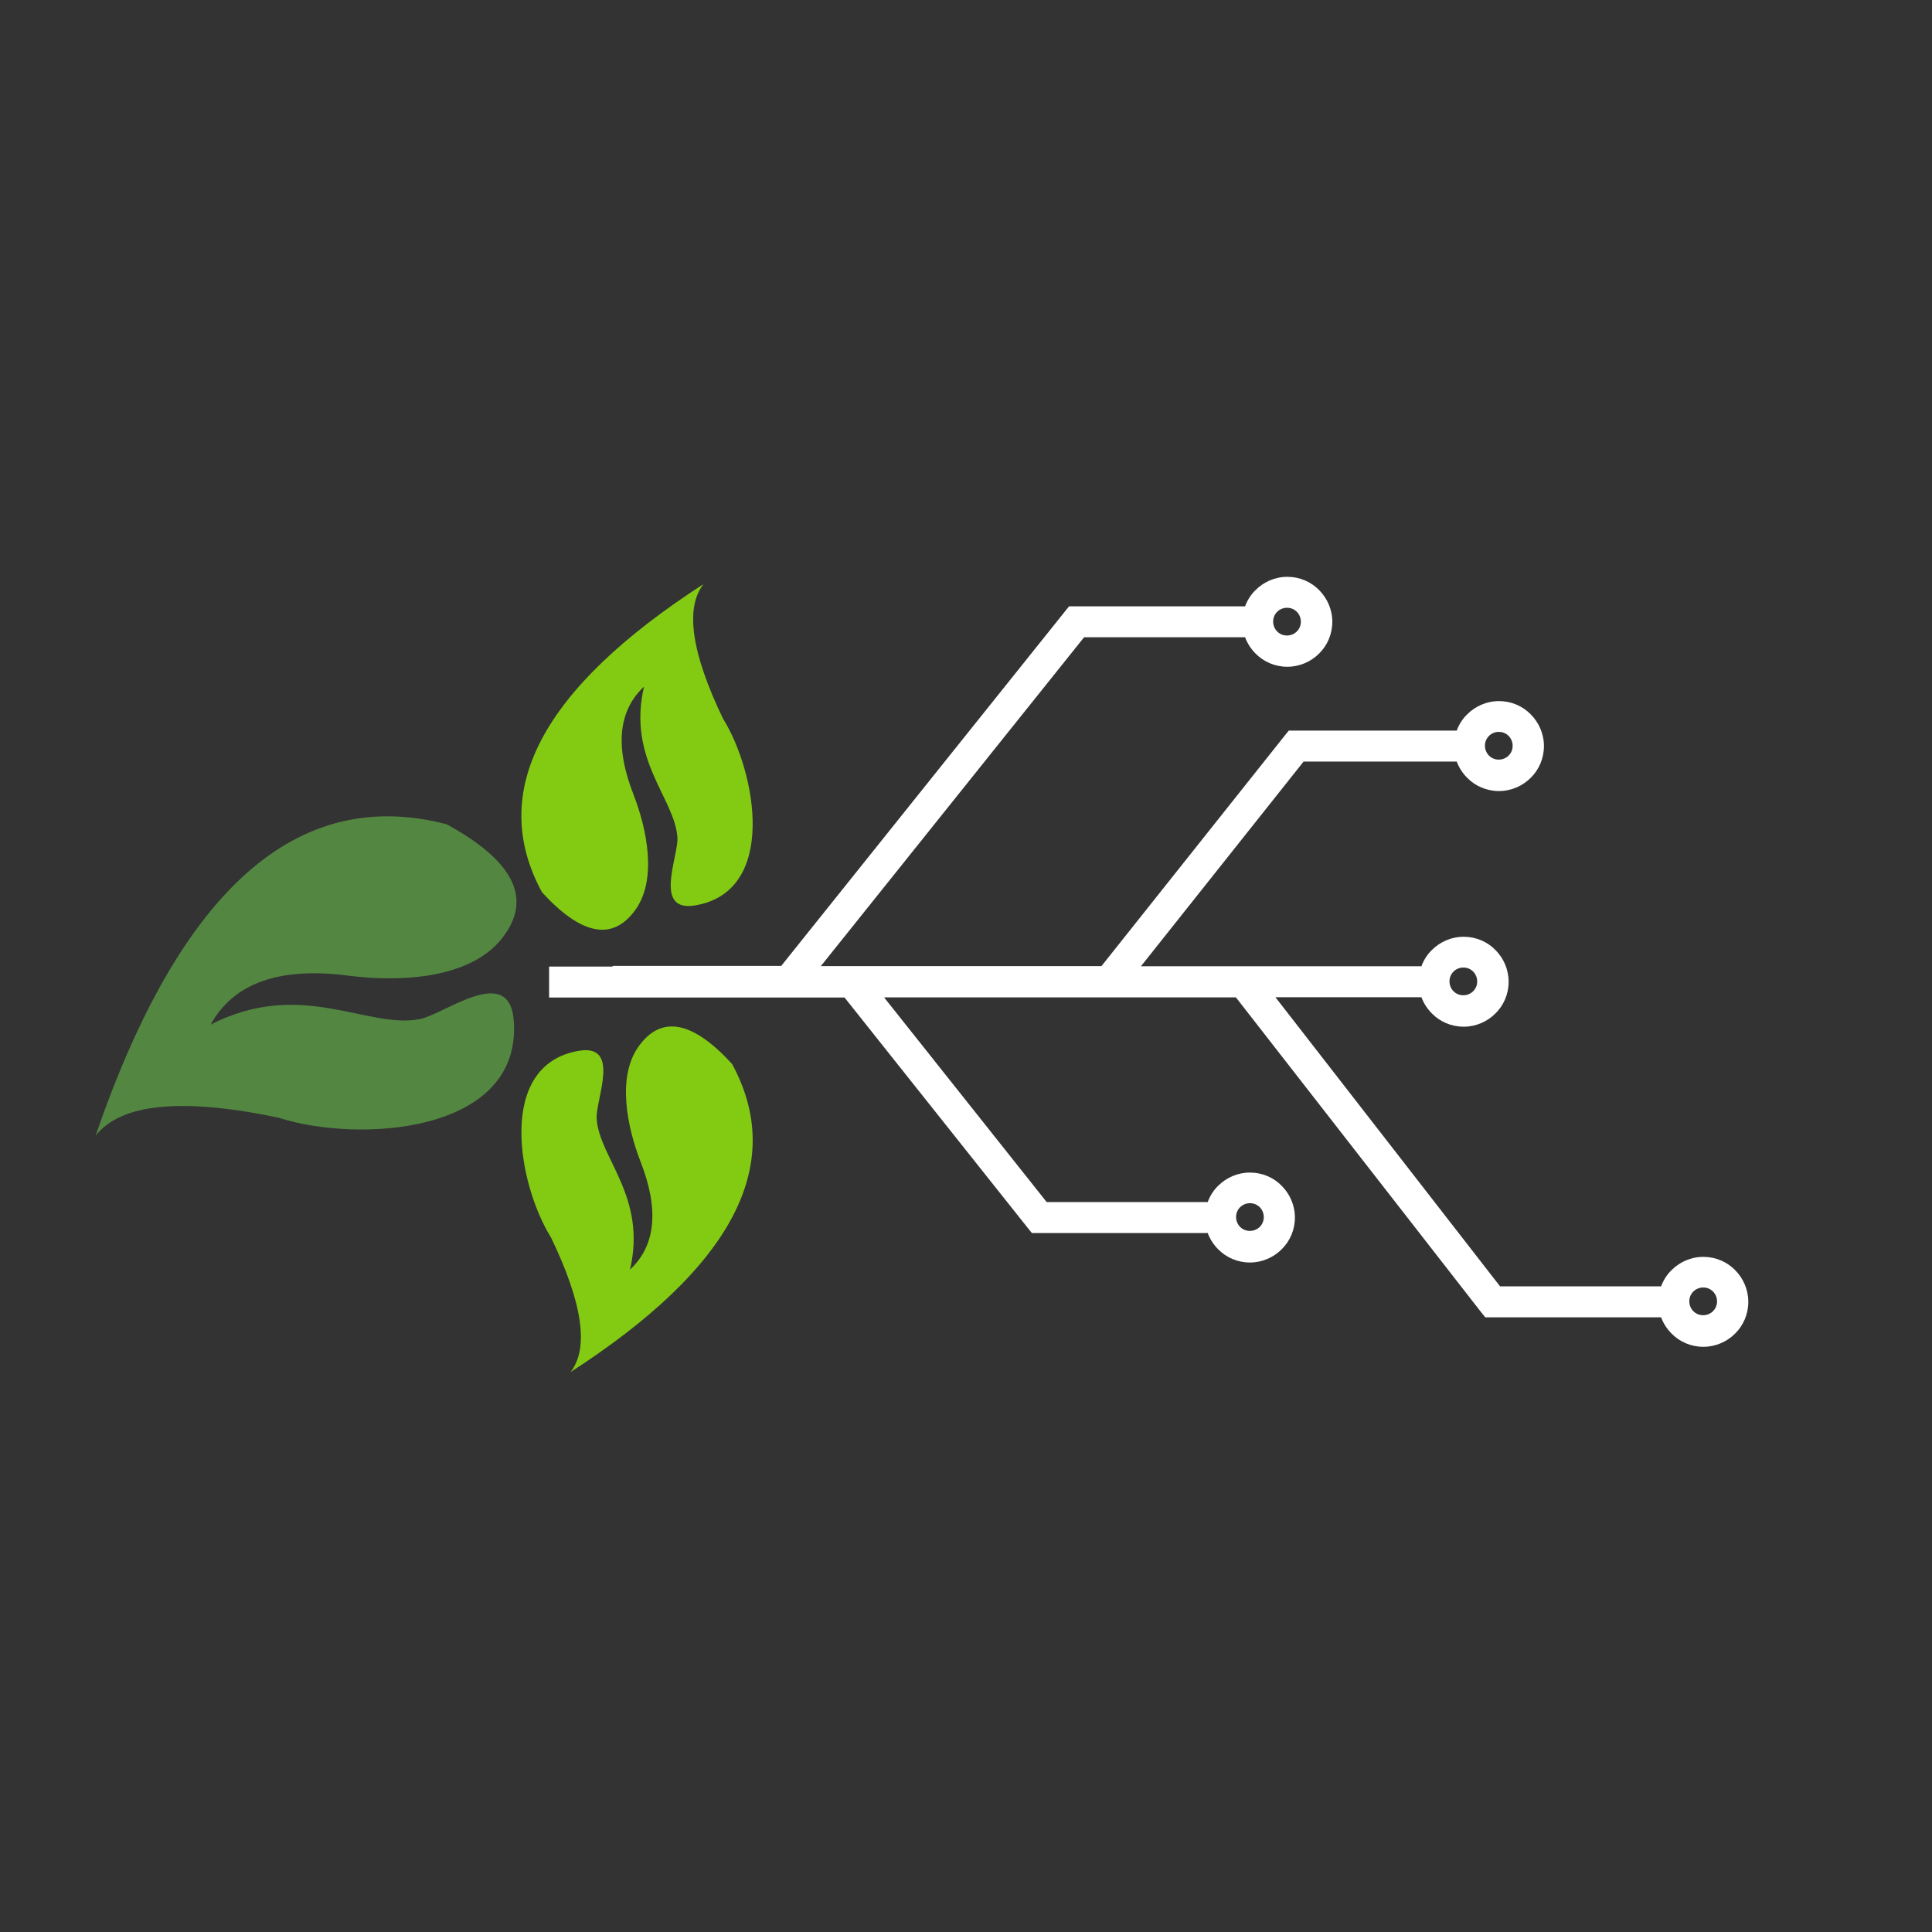 <svg xmlns="http://www.w3.org/2000/svg" xmlns:xlink="http://www.w3.org/1999/xlink" width="500" zoomAndPan="magnify" viewBox="0 0 375 375" height="500" preserveAspectRatio="xMidYMid meet" version="1.0"><rect x="0" y="0" width="375" height="375" fill="#333333" stroke="none"/><defs><clipPath id="e1bf8a5a75"><path d="M 106 111.824 L 340 111.824 L 340 262 L 106 262 Z M 106 111.824 " clip-rule="nonzero"/></clipPath><clipPath id="f08fe5fea8"><path d="M 101 199 L 147 199 L 147 266.324 L 101 266.324 Z M 101 199 " clip-rule="nonzero"/></clipPath></defs><g clip-path="url(#e1bf8a5a75)"><path fill="#ffffff" d="M 118.938 187.484 L 151.633 187.484 L 206.602 118.812 L 207.508 117.688 L 241.672 117.688 C 242.109 116.5 242.797 115.402 243.707 114.527 C 245.27 112.965 247.461 111.961 249.867 111.961 C 252.277 111.961 254.469 112.934 256.031 114.527 C 257.598 116.094 258.598 118.281 258.598 120.691 C 258.598 123.102 257.629 125.289 256.031 126.855 C 254.469 128.418 252.277 129.418 249.867 129.418 C 247.461 129.418 245.27 128.449 243.707 126.855 C 242.828 125.977 242.109 124.883 241.672 123.695 L 210.418 123.695 L 159.328 187.516 L 213.797 187.516 L 249.242 142.934 L 250.148 141.809 L 282.75 141.809 C 283.188 140.621 283.875 139.523 284.785 138.648 C 286.348 137.086 288.539 136.082 290.945 136.082 C 293.355 136.082 295.547 137.055 297.109 138.648 C 298.676 140.215 299.676 142.402 299.676 144.812 C 299.676 147.223 298.707 149.41 297.109 150.977 C 295.547 152.539 293.355 153.543 290.945 153.543 C 288.539 153.543 286.348 152.57 284.785 150.977 C 283.906 150.102 283.188 149.004 282.75 147.816 L 253.027 147.816 L 221.461 187.547 L 275.898 187.547 C 276.336 186.359 277.023 185.266 277.934 184.391 C 279.496 182.824 281.688 181.824 284.094 181.824 C 286.504 181.824 288.695 182.793 290.258 184.391 C 291.824 185.953 292.824 188.145 292.824 190.551 C 292.824 192.961 291.855 195.152 290.258 196.715 C 288.695 198.281 286.504 199.281 284.094 199.281 C 281.688 199.281 279.496 198.312 277.934 196.715 C 277.055 195.84 276.336 194.746 275.898 193.555 L 247.555 193.555 L 291.164 249.684 L 322.418 249.684 C 322.859 248.492 323.547 247.398 324.453 246.523 C 326.02 244.957 328.207 243.957 330.617 243.957 C 333.027 243.957 335.215 244.926 336.781 246.523 C 338.344 248.086 339.344 250.277 339.344 252.684 C 339.344 255.094 338.375 257.285 336.781 258.848 C 335.215 260.414 333.027 261.414 330.617 261.414 C 328.207 261.414 326.02 260.445 324.453 258.848 C 323.578 257.973 322.859 256.879 322.418 255.688 L 288.289 255.688 L 287.379 254.562 L 239.887 193.586 L 171.594 193.586 L 203.16 233.32 L 234.414 233.32 C 234.852 232.129 235.539 231.035 236.445 230.16 C 238.012 228.594 240.203 227.594 242.609 227.594 C 245.02 227.594 247.211 228.562 248.773 230.16 C 250.336 231.723 251.34 233.914 251.34 236.324 C 251.34 238.73 250.367 240.922 248.773 242.484 C 247.211 244.051 245.02 245.051 242.609 245.051 C 240.203 245.051 238.012 244.082 236.445 242.484 C 235.57 241.609 234.852 240.516 234.414 239.328 L 200.281 239.328 L 199.375 238.199 L 163.926 193.617 L 106.582 193.617 L 106.582 187.609 L 118.906 187.609 Z M 282.125 188.582 C 281.625 189.082 281.344 189.738 281.344 190.488 C 281.344 191.242 281.656 191.93 282.125 192.398 C 282.625 192.898 283.281 193.18 284.031 193.18 C 284.785 193.18 285.473 192.867 285.941 192.398 C 286.441 191.898 286.723 191.242 286.723 190.488 C 286.723 189.738 286.41 189.051 285.941 188.582 C 285.441 188.082 284.785 187.797 284.031 187.797 C 283.281 187.797 282.594 188.113 282.125 188.582 Z M 328.676 250.684 C 328.176 251.184 327.895 251.84 327.895 252.59 C 327.895 253.344 328.207 254.031 328.676 254.5 C 329.176 255 329.836 255.281 330.586 255.281 C 331.336 255.281 332.023 254.969 332.492 254.5 C 332.996 254 333.277 253.344 333.277 252.59 C 333.277 251.84 332.965 251.152 332.492 250.684 C 331.992 250.184 331.336 249.902 330.586 249.902 C 329.836 249.902 329.145 250.215 328.676 250.684 Z M 289.008 142.84 C 288.508 143.344 288.227 144 288.227 144.75 C 288.227 145.5 288.539 146.188 289.008 146.66 C 289.508 147.16 290.164 147.441 290.914 147.441 C 291.668 147.441 292.355 147.129 292.824 146.66 C 293.324 146.156 293.605 145.5 293.605 144.75 C 293.605 144 293.293 143.312 292.824 142.84 C 292.324 142.34 291.668 142.059 290.914 142.059 C 290.164 142.059 289.477 142.371 289.008 142.84 Z M 247.898 118.75 C 247.398 119.254 247.117 119.91 247.117 120.66 C 247.117 121.41 247.43 122.098 247.898 122.566 C 248.398 123.07 249.055 123.352 249.805 123.352 C 250.559 123.352 251.246 123.039 251.715 122.566 C 252.215 122.066 252.496 121.41 252.496 120.66 C 252.496 119.91 252.184 119.223 251.715 118.75 C 251.215 118.25 250.559 117.969 249.805 117.969 C 249.055 117.969 248.367 118.281 247.898 118.75 Z M 240.703 234.32 C 240.203 234.82 239.918 235.477 239.918 236.23 C 239.918 236.98 240.234 237.668 240.703 238.137 C 241.203 238.637 241.859 238.918 242.609 238.918 C 243.359 238.918 244.051 238.605 244.52 238.137 C 245.02 237.637 245.301 236.98 245.301 236.23 C 245.301 235.477 244.988 234.789 244.52 234.32 C 244.02 233.82 243.359 233.539 242.609 233.539 C 241.859 233.539 241.172 233.852 240.703 234.32 Z M 240.703 234.32 " fill-opacity="1" fill-rule="evenodd"/></g><path fill="#538641" d="M 54.145 216.957 C 35.312 213.016 23.453 214.172 18.543 220.461 C 34.969 172.625 57.68 152.445 86.684 159.984 C 99.887 167.18 103.453 174.598 97.383 182.199 C 91 190.207 77.109 190.582 67.785 189.395 C 54.332 187.609 45.355 190.77 40.879 198.875 C 58.371 189.926 71.133 199.688 81.332 197.84 C 86.215 196.965 98.914 186.766 99.73 198.188 C 101.262 219.992 69.727 221.93 54.176 216.988 Z M 54.145 216.957 " fill-opacity="1" fill-rule="evenodd"/><path fill="#83cb13" d="M 140.398 139.617 C 134.207 126.793 132.922 118.031 136.551 113.371 C 105.047 133.738 94.598 153.668 105.203 173.188 C 112.742 181.418 118.719 182.668 123.098 176.91 C 127.73 170.906 125.508 160.832 123.004 154.324 C 119.312 144.969 120 137.93 125.008 133.27 C 121.691 147.441 130.984 154.918 131.484 162.551 C 131.734 166.211 126.664 177.191 135.02 175.723 C 151.008 172.938 146.75 149.879 140.398 139.586 Z M 140.398 139.617 " fill-opacity="1" fill-rule="evenodd"/><g clip-path="url(#f08fe5fea8)"><path fill="#83cb13" d="M 106.895 240.078 C 113.086 252.902 114.371 261.664 110.742 266.324 C 142.246 245.957 152.695 226.031 142.09 206.508 C 134.551 198.281 128.574 197.027 124.195 202.785 C 119.562 208.793 121.785 218.867 124.289 225.371 C 127.98 234.727 127.293 241.766 122.285 246.43 C 125.602 232.254 116.309 224.777 115.809 217.145 C 115.559 213.484 120.629 202.504 112.273 203.973 C 96.289 206.758 100.543 229.816 106.895 240.109 Z M 106.895 240.078 " fill-opacity="1" fill-rule="evenodd"/></g></svg>